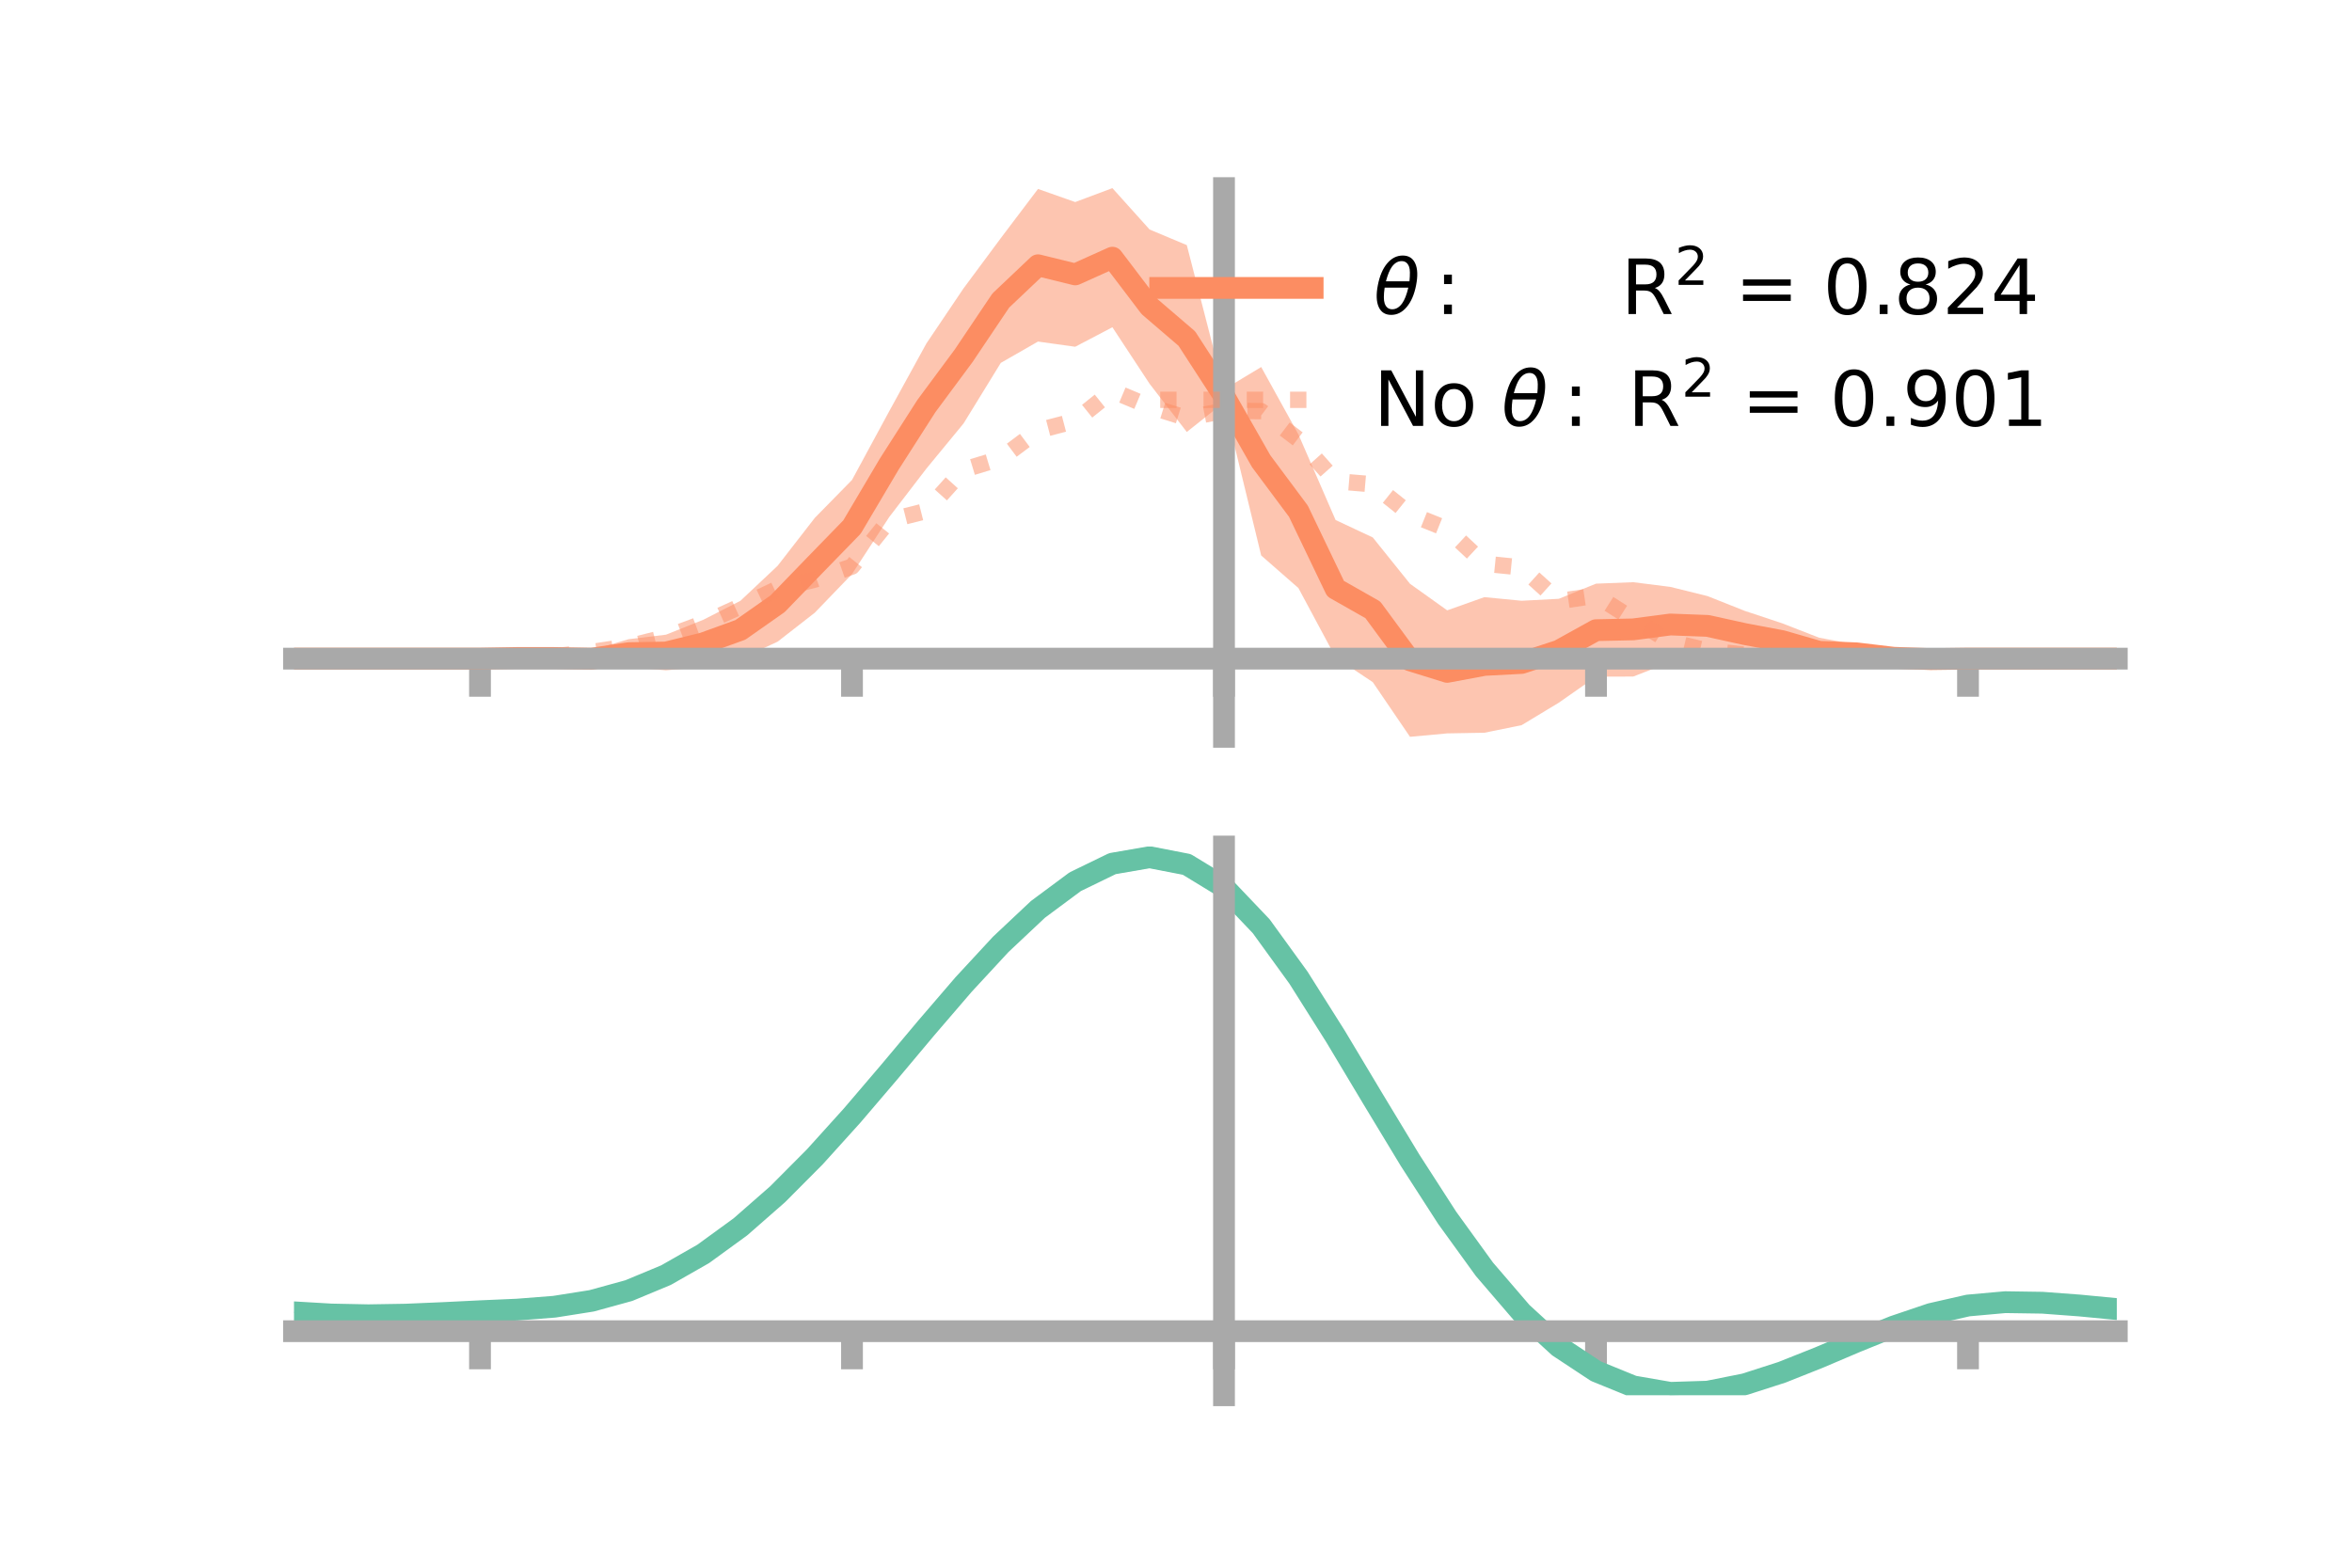 <?xml version="1.0" encoding="utf-8" standalone="no"?>
<!DOCTYPE svg PUBLIC "-//W3C//DTD SVG 1.1//EN"
  "http://www.w3.org/Graphics/SVG/1.1/DTD/svg11.dtd">
<!-- Created with matplotlib (https://matplotlib.org/) -->
<svg height="144pt" version="1.1" viewBox="0 0 216 144" width="216pt" xmlns="http://www.w3.org/2000/svg" xmlns:xlink="http://www.w3.org/1999/xlink">
 <defs>
  <style type="text/css">*{stroke-linecap:butt;stroke-linejoin:round;}</style>
 </defs>
 <g id="figure_1">
  <g id="patch_1">
   <path d="M 0 144 
L 216 144 
L 216 0 
L 0 0 
z
" style="fill:none;"/>
  </g>
  <g id="axes_1">
   <g id="patch_2">
    <path d="M 27 67.68 
L 194.4 67.68 
L 194.4 17.28 
L 27 17.28 
z
" style="fill:none;"/>
   </g>
   <g id="PolyCollection_1">
    <path clip-path="url(#p807d33f646)" d="M 27 60.5 
L 27 60.5 
L 30.416 60.5 
L 33.833 60.5 
L 37.249 60.5 
L 40.665 60.5 
L 44.082 60.499 
L 47.498 60.297 
L 50.914 59.993 
L 54.331 59.706 
L 57.747 58.71 
L 61.163 58.299 
L 64.58 56.933 
L 67.996 55.189 
L 71.412 51.974 
L 74.829 47.57 
L 78.245 44.087 
L 81.661 37.776 
L 85.078 31.548 
L 88.494 26.48 
L 91.91 21.875 
L 95.327 17.355 
L 98.743 18.56 
L 102.159 17.28 
L 105.576 21.082 
L 108.992 22.515 
L 112.408 35.774 
L 115.824 33.713 
L 119.241 39.898 
L 122.657 47.767 
L 126.073 49.368 
L 129.49 53.623 
L 132.906 56.064 
L 136.322 54.85 
L 139.739 55.183 
L 143.155 55.003 
L 146.571 53.613 
L 149.988 53.478 
L 153.404 53.91 
L 156.82 54.756 
L 160.237 56.114 
L 163.653 57.248 
L 167.069 58.578 
L 170.486 59.215 
L 173.902 59.969 
L 177.318 60.403 
L 180.735 60.499 
L 184.151 60.5 
L 187.567 60.5 
L 190.984 60.5 
L 194.4 60.5 
L 194.4 60.5 
L 194.4 60.5 
L 190.984 60.5 
L 187.567 60.5 
L 184.151 60.5 
L 180.735 60.5 
L 177.318 60.685 
L 173.902 60.869 
L 170.486 60.807 
L 167.069 61.168 
L 163.653 60.527 
L 160.237 60.373 
L 156.82 60.226 
L 153.404 60.815 
L 149.988 62.145 
L 146.571 62.157 
L 143.155 64.547 
L 139.739 66.611 
L 136.322 67.305 
L 132.906 67.366 
L 129.49 67.68 
L 126.073 62.661 
L 122.657 60.384 
L 119.241 54.013 
L 115.824 51.024 
L 112.408 36.961 
L 108.992 39.679 
L 105.576 35.255 
L 102.159 30.06 
L 98.743 31.852 
L 95.327 31.374 
L 91.91 33.333 
L 88.494 38.892 
L 85.078 43.043 
L 81.661 47.496 
L 78.245 52.733 
L 74.829 56.279 
L 71.412 58.942 
L 67.996 60.524 
L 64.58 61.259 
L 61.163 61.573 
L 57.747 61.283 
L 54.331 61.307 
L 50.914 60.887 
L 47.498 60.581 
L 44.082 60.5 
L 40.665 60.5 
L 37.249 60.5 
L 33.833 60.5 
L 30.416 60.5 
L 27 60.5 
z
" style="fill:#fc8d62;fill-opacity:0.5;"/>
   </g>
   <g id="matplotlib.axis_1">
    <g id="xtick_1">
     <g id="line2d_1">
      <defs>
       <path d="M 0 0 
L 0 3.5 
" id="m2c196b1932" style="stroke:#a9a9a9;stroke-width:2;"/>
      </defs>
      <g>
       <use style="fill:#a9a9a9;stroke:#a9a9a9;stroke-width:2;" x="44.082" xlink:href="#m2c196b1932" y="60.5"/>
      </g>
     </g>
    </g>
    <g id="xtick_2">
     <g id="line2d_2">
      <g>
       <use style="fill:#a9a9a9;stroke:#a9a9a9;stroke-width:2;" x="78.245" xlink:href="#m2c196b1932" y="60.5"/>
      </g>
     </g>
    </g>
    <g id="xtick_3">
     <g id="line2d_3">
      <g>
       <use style="fill:#a9a9a9;stroke:#a9a9a9;stroke-width:2;" x="112.408" xlink:href="#m2c196b1932" y="60.5"/>
      </g>
     </g>
    </g>
    <g id="xtick_4">
     <g id="line2d_4">
      <g>
       <use style="fill:#a9a9a9;stroke:#a9a9a9;stroke-width:2;" x="146.571" xlink:href="#m2c196b1932" y="60.5"/>
      </g>
     </g>
    </g>
    <g id="xtick_5">
     <g id="line2d_5">
      <g>
       <use style="fill:#a9a9a9;stroke:#a9a9a9;stroke-width:2;" x="180.735" xlink:href="#m2c196b1932" y="60.5"/>
      </g>
     </g>
    </g>
   </g>
   <g id="matplotlib.axis_2"/>
   <g id="line2d_6">
    <path clip-path="url(#p807d33f646)" d="M 27 60.5 
L 30.416 60.5 
L 33.833 60.5 
L 37.249 60.5 
L 40.665 60.5 
L 44.082 60.5 
L 47.498 60.439 
L 50.914 60.44 
L 54.331 60.506 
L 57.747 59.996 
L 61.163 59.936 
L 64.58 59.096 
L 67.996 57.857 
L 71.412 55.458 
L 74.829 51.924 
L 78.245 48.41 
L 81.661 42.636 
L 85.078 37.296 
L 88.494 32.686 
L 91.91 27.604 
L 95.327 24.365 
L 98.743 25.206 
L 102.159 23.67 
L 105.576 28.168 
L 108.992 31.097 
L 112.408 36.367 
L 115.824 42.368 
L 119.241 46.956 
L 122.657 54.076 
L 126.073 56.014 
L 129.49 60.651 
L 132.906 61.715 
L 136.322 61.077 
L 139.739 60.897 
L 143.155 59.775 
L 146.571 57.885 
L 149.988 57.811 
L 153.404 57.363 
L 156.82 57.491 
L 160.237 58.244 
L 163.653 58.888 
L 167.069 59.873 
L 170.486 60.011 
L 173.902 60.419 
L 177.318 60.544 
L 180.735 60.5 
L 184.151 60.5 
L 187.567 60.5 
L 190.984 60.5 
L 194.4 60.5 
" style="fill:none;stroke:#fc8d62;stroke-linecap:square;stroke-width:2;"/>
   </g>
   <g id="line2d_7">
    <path clip-path="url(#p807d33f646)" d="M 27 60.5 
L 30.416 60.5 
L 33.833 60.5 
L 37.249 60.5 
L 40.665 60.5 
L 44.082 60.5 
L 47.498 60.386 
L 50.914 60.286 
L 54.331 59.89 
L 57.747 59.371 
L 61.163 58.519 
L 64.58 57.25 
L 67.996 55.699 
L 71.412 54.085 
L 74.829 53.238 
L 78.245 52.039 
L 81.661 47.795 
L 85.078 46.933 
L 88.494 43.144 
L 91.91 42.111 
L 95.327 39.549 
L 98.743 38.656 
L 102.159 35.903 
L 105.576 37.336 
L 108.992 38.404 
L 112.408 37.729 
L 115.824 37.765 
L 119.241 40.361 
L 122.657 44.198 
L 126.073 44.487 
L 129.49 47.222 
L 132.906 48.595 
L 136.322 51.779 
L 139.739 52.12 
L 143.155 55.213 
L 146.571 54.713 
L 149.988 56.88 
L 153.404 58.948 
L 156.82 59.767 
L 160.237 60.136 
L 163.653 60.337 
L 167.069 60.509 
L 170.486 60.63 
L 173.902 60.573 
L 177.318 60.595 
L 180.735 60.5 
L 184.151 60.5 
L 187.567 60.5 
L 190.984 60.5 
L 194.4 60.5 
" style="fill:none;stroke:#fc8d62;stroke-dasharray:1.5,2.475;stroke-dashoffset:0;stroke-opacity:0.5;stroke-width:1.5;"/>
   </g>
   <g id="patch_3">
    <path d="M 112.408 67.68 
L 112.408 17.28 
" style="fill:none;stroke:#a9a9a9;stroke-linecap:square;stroke-linejoin:miter;stroke-width:2;"/>
   </g>
   <g id="patch_4">
    <path d="M 194.4 67.68 
L 194.4 17.28 
" style="fill:none;"/>
   </g>
   <g id="patch_5">
    <path d="M 27 60.5 
L 194.4 60.5 
" style="fill:none;stroke:#a9a9a9;stroke-linecap:square;stroke-linejoin:miter;stroke-width:2;"/>
   </g>
   <g id="patch_6">
    <path d="M 27 17.28 
L 194.4 17.28 
" style="fill:none;"/>
   </g>
   <g id="legend_1">
    <g id="line2d_8">
     <path d="M 106.55 26.449 
L 120.55 26.449 
" style="fill:none;stroke:#fc8d62;stroke-linecap:square;stroke-width:2;"/>
    </g>
    <g id="line2d_9"/>
    <g id="text_1">
     <!-- $\theta:$      R$^{2}$ = 0.824 -->
     <g transform="translate(126.15 28.899)scale(0.07 -0.07)">
      <defs>
       <path d="M 45.516 34.672 
L 14.453 34.672 
Q 12.359 20.062 14.5 13.875 
Q 17.188 6.25 24.469 6.25 
Q 31.781 6.25 37.359 13.922 
Q 42.234 20.656 45.516 34.672 
z
M 47.016 42.969 
Q 48.344 56.844 46.625 61.719 
Q 43.953 69.438 36.766 69.438 
Q 29.297 69.438 23.828 61.812 
Q 19.531 55.672 16.156 42.969 
z
M 38.188 76.766 
Q 49.906 76.766 54.594 66.406 
Q 59.281 56.109 55.719 37.844 
Q 52.203 19.625 43.453 9.281 
Q 34.766 -1.125 23.047 -1.125 
Q 11.281 -1.125 6.641 9.281 
Q 2 19.625 5.516 37.844 
Q 9.078 56.109 17.719 66.406 
Q 26.422 76.766 38.188 76.766 
z
" id="DejaVuSans-Oblique-952"/>
       <path d="M 11.719 12.406 
L 22.016 12.406 
L 22.016 0 
L 11.719 0 
z
M 11.719 51.703 
L 22.016 51.703 
L 22.016 39.312 
L 11.719 39.312 
z
" id="DejaVuSans-58"/>
       <path id="DejaVuSans-32"/>
       <path d="M 44.391 34.188 
Q 47.562 33.109 50.562 29.594 
Q 53.562 26.078 56.594 19.922 
L 66.609 0 
L 56 0 
L 46.688 18.703 
Q 43.062 26.031 39.672 28.422 
Q 36.281 30.812 30.422 30.812 
L 19.672 30.812 
L 19.672 0 
L 9.812 0 
L 9.812 72.906 
L 32.078 72.906 
Q 44.578 72.906 50.734 67.672 
Q 56.891 62.453 56.891 51.906 
Q 56.891 45.016 53.688 40.469 
Q 50.484 35.938 44.391 34.188 
z
M 19.672 64.797 
L 19.672 38.922 
L 32.078 38.922 
Q 39.203 38.922 42.844 42.219 
Q 46.484 45.516 46.484 51.906 
Q 46.484 58.297 42.844 61.547 
Q 39.203 64.797 32.078 64.797 
z
" id="DejaVuSans-82"/>
       <path d="M 19.188 8.297 
L 53.609 8.297 
L 53.609 0 
L 7.328 0 
L 7.328 8.297 
Q 12.938 14.109 22.625 23.891 
Q 32.328 33.688 34.812 36.531 
Q 39.547 41.844 41.422 45.531 
Q 43.312 49.219 43.312 52.781 
Q 43.312 58.594 39.234 62.25 
Q 35.156 65.922 28.609 65.922 
Q 23.969 65.922 18.812 64.312 
Q 13.672 62.703 7.812 59.422 
L 7.812 69.391 
Q 13.766 71.781 18.938 73 
Q 24.125 74.219 28.422 74.219 
Q 39.75 74.219 46.484 68.547 
Q 53.219 62.891 53.219 53.422 
Q 53.219 48.922 51.531 44.891 
Q 49.859 40.875 45.406 35.406 
Q 44.188 33.984 37.641 27.219 
Q 31.109 20.453 19.188 8.297 
z
" id="DejaVuSans-50"/>
       <path d="M 10.594 45.406 
L 73.188 45.406 
L 73.188 37.203 
L 10.594 37.203 
z
M 10.594 25.484 
L 73.188 25.484 
L 73.188 17.188 
L 10.594 17.188 
z
" id="DejaVuSans-61"/>
       <path d="M 31.781 66.406 
Q 24.172 66.406 20.328 58.906 
Q 16.5 51.422 16.5 36.375 
Q 16.5 21.391 20.328 13.891 
Q 24.172 6.391 31.781 6.391 
Q 39.453 6.391 43.281 13.891 
Q 47.125 21.391 47.125 36.375 
Q 47.125 51.422 43.281 58.906 
Q 39.453 66.406 31.781 66.406 
z
M 31.781 74.219 
Q 44.047 74.219 50.516 64.516 
Q 56.984 54.828 56.984 36.375 
Q 56.984 17.969 50.516 8.266 
Q 44.047 -1.422 31.781 -1.422 
Q 19.531 -1.422 13.062 8.266 
Q 6.594 17.969 6.594 36.375 
Q 6.594 54.828 13.062 64.516 
Q 19.531 74.219 31.781 74.219 
z
" id="DejaVuSans-48"/>
       <path d="M 10.688 12.406 
L 21 12.406 
L 21 0 
L 10.688 0 
z
" id="DejaVuSans-46"/>
       <path d="M 31.781 34.625 
Q 24.75 34.625 20.719 30.859 
Q 16.703 27.094 16.703 20.516 
Q 16.703 13.922 20.719 10.156 
Q 24.75 6.391 31.781 6.391 
Q 38.812 6.391 42.859 10.172 
Q 46.922 13.969 46.922 20.516 
Q 46.922 27.094 42.891 30.859 
Q 38.875 34.625 31.781 34.625 
z
M 21.922 38.812 
Q 15.578 40.375 12.031 44.719 
Q 8.5 49.078 8.5 55.328 
Q 8.5 64.062 14.719 69.141 
Q 20.953 74.219 31.781 74.219 
Q 42.672 74.219 48.875 69.141 
Q 55.078 64.062 55.078 55.328 
Q 55.078 49.078 51.531 44.719 
Q 48 40.375 41.703 38.812 
Q 48.828 37.156 52.797 32.312 
Q 56.781 27.484 56.781 20.516 
Q 56.781 9.906 50.312 4.234 
Q 43.844 -1.422 31.781 -1.422 
Q 19.734 -1.422 13.25 4.234 
Q 6.781 9.906 6.781 20.516 
Q 6.781 27.484 10.781 32.312 
Q 14.797 37.156 21.922 38.812 
z
M 18.312 54.391 
Q 18.312 48.734 21.844 45.562 
Q 25.391 42.391 31.781 42.391 
Q 38.141 42.391 41.719 45.562 
Q 45.312 48.734 45.312 54.391 
Q 45.312 60.062 41.719 63.234 
Q 38.141 66.406 31.781 66.406 
Q 25.391 66.406 21.844 63.234 
Q 18.312 60.062 18.312 54.391 
z
" id="DejaVuSans-56"/>
       <path d="M 37.797 64.312 
L 12.891 25.391 
L 37.797 25.391 
z
M 35.203 72.906 
L 47.609 72.906 
L 47.609 25.391 
L 58.016 25.391 
L 58.016 17.188 
L 47.609 17.188 
L 47.609 0 
L 37.797 0 
L 37.797 17.188 
L 4.891 17.188 
L 4.891 26.703 
z
" id="DejaVuSans-52"/>
      </defs>
      <use transform="translate(0 0.766)" xlink:href="#DejaVuSans-Oblique-952"/>
      <use transform="translate(80.664 0.766)" xlink:href="#DejaVuSans-58"/>
      <use transform="translate(133.838 0.766)" xlink:href="#DejaVuSans-32"/>
      <use transform="translate(165.625 0.766)" xlink:href="#DejaVuSans-32"/>
      <use transform="translate(197.412 0.766)" xlink:href="#DejaVuSans-32"/>
      <use transform="translate(229.199 0.766)" xlink:href="#DejaVuSans-32"/>
      <use transform="translate(260.986 0.766)" xlink:href="#DejaVuSans-32"/>
      <use transform="translate(292.773 0.766)" xlink:href="#DejaVuSans-32"/>
      <use transform="translate(324.561 0.766)" xlink:href="#DejaVuSans-82"/>
      <use transform="translate(395 39.047)scale(0.7)" xlink:href="#DejaVuSans-50"/>
      <use transform="translate(442.271 0.766)" xlink:href="#DejaVuSans-32"/>
      <use transform="translate(474.058 0.766)" xlink:href="#DejaVuSans-61"/>
      <use transform="translate(557.847 0.766)" xlink:href="#DejaVuSans-32"/>
      <use transform="translate(589.634 0.766)" xlink:href="#DejaVuSans-48"/>
      <use transform="translate(653.257 0.766)" xlink:href="#DejaVuSans-46"/>
      <use transform="translate(682.419 0.766)" xlink:href="#DejaVuSans-56"/>
      <use transform="translate(746.042 0.766)" xlink:href="#DejaVuSans-50"/>
      <use transform="translate(809.665 0.766)" xlink:href="#DejaVuSans-52"/>
     </g>
    </g>
    <g id="line2d_10">
     <path d="M 106.55 36.724 
L 120.55 36.724 
" style="fill:none;stroke:#fc8d62;stroke-dasharray:1.5,2.475;stroke-dashoffset:0;stroke-opacity:0.5;stroke-width:1.5;"/>
    </g>
    <g id="line2d_11"/>
    <g id="text_2">
     <!-- No $\theta:$ R$^{2}$ = 0.901 -->
     <g transform="translate(126.15 39.174)scale(0.07 -0.07)">
      <defs>
       <path d="M 9.812 72.906 
L 23.094 72.906 
L 55.422 11.922 
L 55.422 72.906 
L 64.984 72.906 
L 64.984 0 
L 51.703 0 
L 19.391 60.984 
L 19.391 0 
L 9.812 0 
z
" id="DejaVuSans-78"/>
       <path d="M 30.609 48.391 
Q 23.391 48.391 19.188 42.75 
Q 14.984 37.109 14.984 27.297 
Q 14.984 17.484 19.156 11.844 
Q 23.344 6.203 30.609 6.203 
Q 37.797 6.203 41.984 11.859 
Q 46.188 17.531 46.188 27.297 
Q 46.188 37.016 41.984 42.703 
Q 37.797 48.391 30.609 48.391 
z
M 30.609 56 
Q 42.328 56 49.016 48.375 
Q 55.719 40.766 55.719 27.297 
Q 55.719 13.875 49.016 6.219 
Q 42.328 -1.422 30.609 -1.422 
Q 18.844 -1.422 12.172 6.219 
Q 5.516 13.875 5.516 27.297 
Q 5.516 40.766 12.172 48.375 
Q 18.844 56 30.609 56 
z
" id="DejaVuSans-111"/>
       <path d="M 10.984 1.516 
L 10.984 10.5 
Q 14.703 8.734 18.5 7.812 
Q 22.312 6.891 25.984 6.891 
Q 35.75 6.891 40.891 13.453 
Q 46.047 20.016 46.781 33.406 
Q 43.953 29.203 39.594 26.953 
Q 35.25 24.703 29.984 24.703 
Q 19.047 24.703 12.672 31.312 
Q 6.297 37.938 6.297 49.422 
Q 6.297 60.641 12.938 67.422 
Q 19.578 74.219 30.609 74.219 
Q 43.266 74.219 49.922 64.516 
Q 56.594 54.828 56.594 36.375 
Q 56.594 19.141 48.406 8.859 
Q 40.234 -1.422 26.422 -1.422 
Q 22.703 -1.422 18.891 -0.688 
Q 15.094 0.047 10.984 1.516 
z
M 30.609 32.422 
Q 37.25 32.422 41.125 36.953 
Q 45.016 41.5 45.016 49.422 
Q 45.016 57.281 41.125 61.844 
Q 37.25 66.406 30.609 66.406 
Q 23.969 66.406 20.094 61.844 
Q 16.219 57.281 16.219 49.422 
Q 16.219 41.5 20.094 36.953 
Q 23.969 32.422 30.609 32.422 
z
" id="DejaVuSans-57"/>
       <path d="M 12.406 8.297 
L 28.516 8.297 
L 28.516 63.922 
L 10.984 60.406 
L 10.984 69.391 
L 28.422 72.906 
L 38.281 72.906 
L 38.281 8.297 
L 54.391 8.297 
L 54.391 0 
L 12.406 0 
z
" id="DejaVuSans-49"/>
      </defs>
      <use transform="translate(0 0.766)" xlink:href="#DejaVuSans-78"/>
      <use transform="translate(74.805 0.766)" xlink:href="#DejaVuSans-111"/>
      <use transform="translate(135.986 0.766)" xlink:href="#DejaVuSans-32"/>
      <use transform="translate(167.773 0.766)" xlink:href="#DejaVuSans-Oblique-952"/>
      <use transform="translate(248.438 0.766)" xlink:href="#DejaVuSans-58"/>
      <use transform="translate(301.611 0.766)" xlink:href="#DejaVuSans-32"/>
      <use transform="translate(333.398 0.766)" xlink:href="#DejaVuSans-82"/>
      <use transform="translate(403.838 39.047)scale(0.7)" xlink:href="#DejaVuSans-50"/>
      <use transform="translate(451.108 0.766)" xlink:href="#DejaVuSans-32"/>
      <use transform="translate(482.896 0.766)" xlink:href="#DejaVuSans-61"/>
      <use transform="translate(566.685 0.766)" xlink:href="#DejaVuSans-32"/>
      <use transform="translate(598.472 0.766)" xlink:href="#DejaVuSans-48"/>
      <use transform="translate(662.095 0.766)" xlink:href="#DejaVuSans-46"/>
      <use transform="translate(693.882 0.766)" xlink:href="#DejaVuSans-57"/>
      <use transform="translate(757.505 0.766)" xlink:href="#DejaVuSans-48"/>
      <use transform="translate(821.128 0.766)" xlink:href="#DejaVuSans-49"/>
     </g>
    </g>
   </g>
  </g>
  <g id="axes_2">
   <g id="patch_7">
    <path d="M 27 128.16 
L 194.4 128.16 
L 194.4 77.76 
L 27 77.76 
z
" style="fill:none;"/>
   </g>
   <g id="PolyCollection_2">
    <path clip-path="url(#pc6f88bdde2)" d="M 27 120.582 
L 27 120.504 
L 30.416 120.714 
L 33.833 120.785 
L 37.249 120.721 
L 40.665 120.566 
L 44.082 120.389 
L 47.498 120.235 
L 50.914 119.964 
L 54.331 119.416 
L 57.747 118.465 
L 61.163 117.02 
L 64.58 115.03 
L 67.996 112.487 
L 71.412 109.422 
L 74.829 105.902 
L 78.245 102.027 
L 81.661 97.928 
L 85.078 93.758 
L 88.494 89.691 
L 91.91 85.918 
L 95.327 82.638 
L 98.743 80.051 
L 102.159 78.36 
L 105.576 77.76 
L 108.992 78.436 
L 112.408 80.556 
L 115.824 84.2 
L 119.241 88.988 
L 122.657 94.485 
L 126.073 100.284 
L 129.49 106.027 
L 132.906 111.417 
L 136.322 116.217 
L 139.739 120.259 
L 143.155 123.44 
L 146.571 125.721 
L 149.988 127.124 
L 153.404 127.719 
L 156.82 127.617 
L 160.237 126.949 
L 163.653 125.868 
L 167.069 124.533 
L 170.486 123.106 
L 173.902 121.746 
L 177.318 120.605 
L 180.735 119.833 
L 184.151 119.53 
L 187.567 119.587 
L 190.984 119.852 
L 194.4 120.193 
L 194.4 120.297 
L 194.4 120.297 
L 190.984 119.983 
L 187.567 119.738 
L 184.151 119.693 
L 180.735 120.003 
L 177.318 120.787 
L 173.902 121.959 
L 170.486 123.368 
L 167.069 124.849 
L 163.653 126.234 
L 160.237 127.354 
L 156.82 128.045 
L 153.404 128.16 
L 149.988 127.573 
L 146.571 126.19 
L 143.155 123.958 
L 139.739 120.867 
L 136.322 116.954 
L 132.906 112.315 
L 129.49 107.105 
L 126.073 101.547 
L 122.657 95.93 
L 119.241 90.601 
L 115.824 85.956 
L 112.408 82.422 
L 108.992 80.371 
L 105.576 79.72 
L 102.159 80.302 
L 98.743 81.931 
L 95.327 84.417 
L 91.91 87.562 
L 88.494 91.172 
L 85.078 95.056 
L 81.661 99.033 
L 78.245 102.937 
L 74.829 106.625 
L 71.412 109.975 
L 67.996 112.896 
L 64.58 115.325 
L 61.163 117.235 
L 57.747 118.633 
L 54.331 119.56 
L 50.914 120.094 
L 47.498 120.355 
L 44.082 120.498 
L 40.665 120.657 
L 37.249 120.793 
L 33.833 120.841 
L 30.416 120.772 
L 27 120.582 
z
" style="fill:#66c2a5;fill-opacity:0.5;"/>
   </g>
   <g id="matplotlib.axis_3">
    <g id="xtick_6">
     <g id="line2d_12">
      <g>
       <use style="fill:#a9a9a9;stroke:#a9a9a9;stroke-width:2;" x="44.082" xlink:href="#m2c196b1932" y="122.277"/>
      </g>
     </g>
    </g>
    <g id="xtick_7">
     <g id="line2d_13">
      <g>
       <use style="fill:#a9a9a9;stroke:#a9a9a9;stroke-width:2;" x="78.245" xlink:href="#m2c196b1932" y="122.277"/>
      </g>
     </g>
    </g>
    <g id="xtick_8">
     <g id="line2d_14">
      <g>
       <use style="fill:#a9a9a9;stroke:#a9a9a9;stroke-width:2;" x="112.408" xlink:href="#m2c196b1932" y="122.277"/>
      </g>
     </g>
    </g>
    <g id="xtick_9">
     <g id="line2d_15">
      <g>
       <use style="fill:#a9a9a9;stroke:#a9a9a9;stroke-width:2;" x="146.571" xlink:href="#m2c196b1932" y="122.277"/>
      </g>
     </g>
    </g>
    <g id="xtick_10">
     <g id="line2d_16">
      <g>
       <use style="fill:#a9a9a9;stroke:#a9a9a9;stroke-width:2;" x="180.735" xlink:href="#m2c196b1932" y="122.277"/>
      </g>
     </g>
    </g>
   </g>
   <g id="matplotlib.axis_4"/>
   <g id="line2d_17">
    <path clip-path="url(#pc6f88bdde2)" d="M 27 120.543 
L 30.416 120.743 
L 33.833 120.813 
L 37.249 120.757 
L 40.665 120.612 
L 44.082 120.444 
L 47.498 120.295 
L 50.914 120.029 
L 54.331 119.488 
L 57.747 118.549 
L 61.163 117.127 
L 64.58 115.178 
L 67.996 112.692 
L 71.412 109.699 
L 74.829 106.264 
L 78.245 102.482 
L 81.661 98.48 
L 85.078 94.407 
L 88.494 90.432 
L 91.91 86.74 
L 95.327 83.527 
L 98.743 80.991 
L 102.159 79.331 
L 105.576 78.74 
L 108.992 79.404 
L 112.408 81.489 
L 115.824 85.078 
L 119.241 89.794 
L 122.657 95.208 
L 126.073 100.916 
L 129.49 106.566 
L 132.906 111.866 
L 136.322 116.586 
L 139.739 120.563 
L 143.155 123.699 
L 146.571 125.955 
L 149.988 127.348 
L 153.404 127.94 
L 156.82 127.831 
L 160.237 127.151 
L 163.653 126.051 
L 167.069 124.691 
L 170.486 123.237 
L 173.902 121.852 
L 177.318 120.696 
L 180.735 119.918 
L 184.151 119.611 
L 187.567 119.662 
L 190.984 119.917 
L 194.4 120.245 
" style="fill:none;stroke:#66c2a5;stroke-linecap:square;stroke-width:2;"/>
   </g>
   <g id="patch_8">
    <path d="M 112.408 128.16 
L 112.408 77.76 
" style="fill:none;stroke:#a9a9a9;stroke-linecap:square;stroke-linejoin:miter;stroke-width:2;"/>
   </g>
   <g id="patch_9">
    <path d="M 194.4 128.16 
L 194.4 77.76 
" style="fill:none;"/>
   </g>
   <g id="patch_10">
    <path d="M 27 122.277 
L 194.4 122.277 
" style="fill:none;stroke:#a9a9a9;stroke-linecap:square;stroke-linejoin:miter;stroke-width:2;"/>
   </g>
   <g id="patch_11">
    <path d="M 27 77.76 
L 194.4 77.76 
" style="fill:none;"/>
   </g>
  </g>
 </g>
 <defs>
  <clipPath id="p807d33f646">
   <rect height="50.4" width="167.4" x="27" y="17.28"/>
  </clipPath>
  <clipPath id="pc6f88bdde2">
   <rect height="50.4" width="167.4" x="27" y="77.76"/>
  </clipPath>
 </defs>
</svg>
